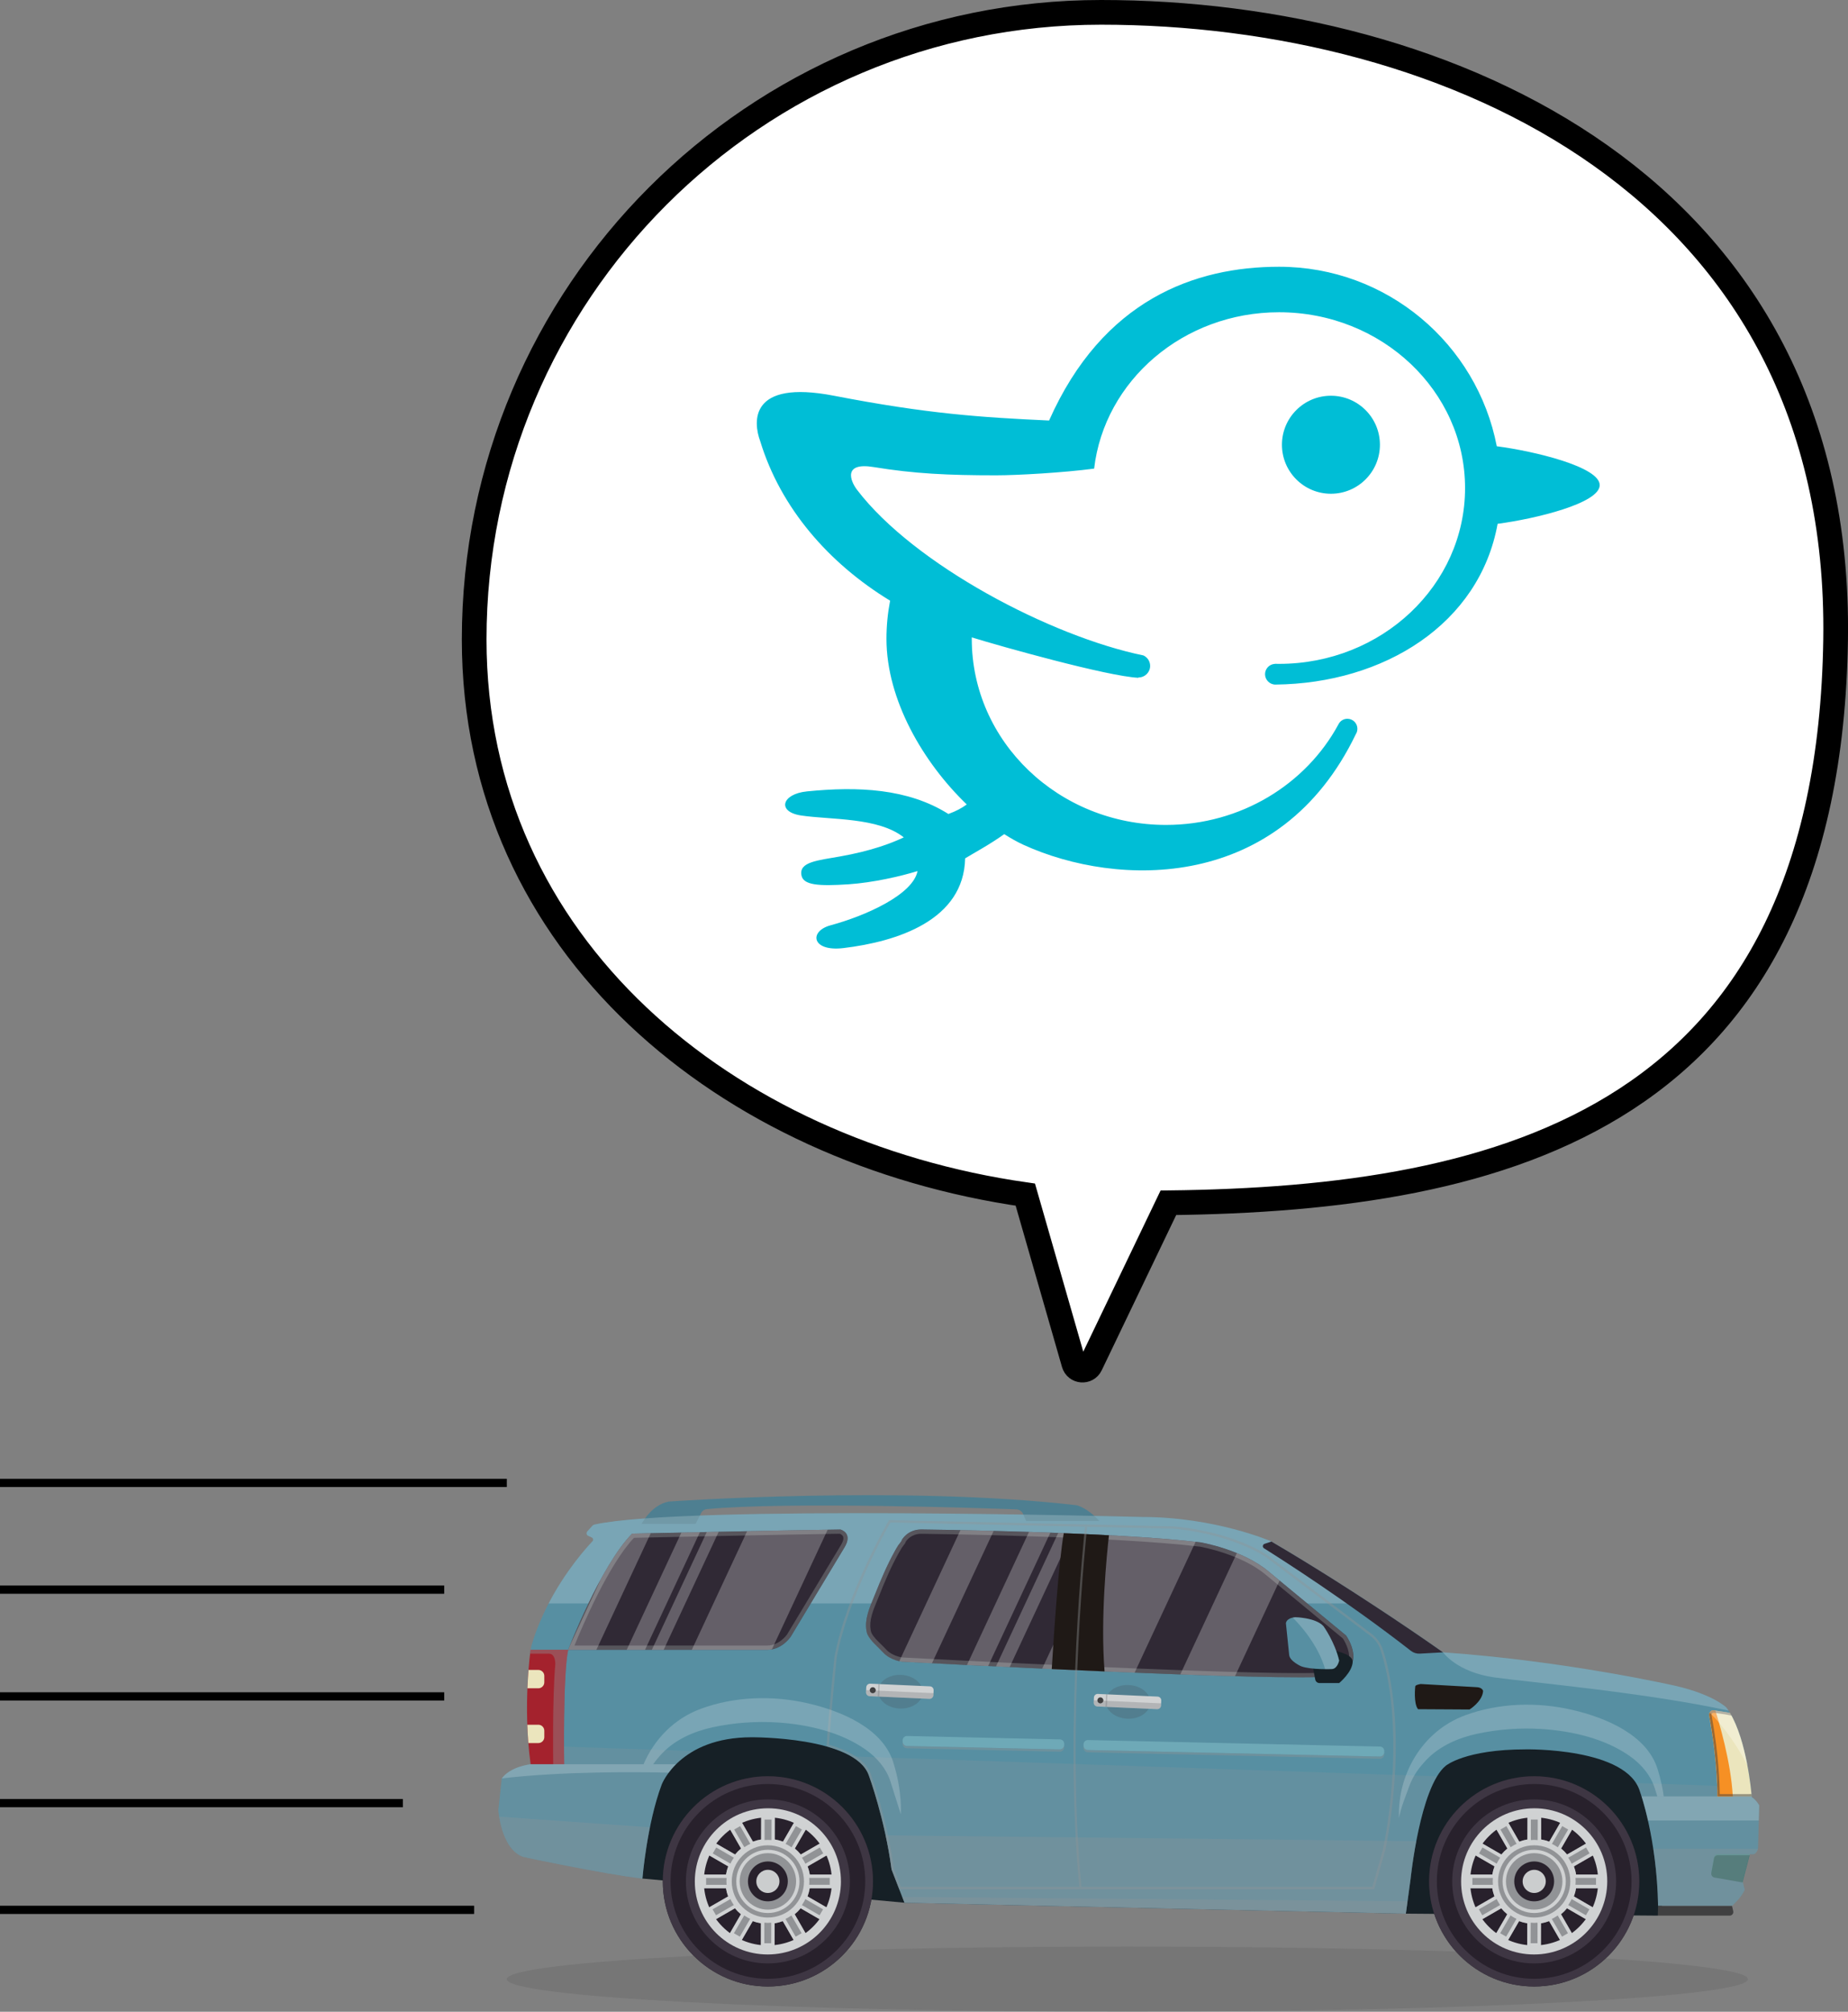 <?xml version="1.0" encoding="UTF-8"?>
<svg xmlns="http://www.w3.org/2000/svg" xmlns:xlink="http://www.w3.org/1999/xlink" viewBox="0 0 673.73 733.19">
  <rect x="0" y="0" width="673.73" height="733.19" fill="#808080" stroke="none"/>
  <defs>
    <style>
      .cls-1 {
        stroke-width: 3px;
      }

      .cls-1, .cls-2 {
        stroke: #000;
        stroke-miterlimit: 10;
      }

      .cls-1, .cls-2, .cls-3, .cls-4, .cls-5 {
        fill: #fff;
      }

      .cls-6 {
        fill: #3d7371;
      }

      .cls-7 {
        opacity: .15;
      }

      .cls-7, .cls-8, .cls-9, .cls-10 {
        fill: #404041;
      }

      .cls-7, .cls-11, .cls-12, .cls-13, .cls-14, .cls-10 {
        mix-blend-mode: multiply;
      }

      .cls-15 {
        fill: #302935;
      }

      .cls-16 {
        fill: #d0d2d3;
      }

      .cls-17 {
        fill: #549694;
      }

      .cls-2 {
        stroke-width: 9px;
      }

      .cls-3 {
        opacity: .25;
      }

      .cls-3, .cls-4, .cls-5 {
        mix-blend-mode: overlay;
      }

      .cls-18 {
        fill: #162026;
      }

      .cls-19 {
        fill: #919396;
      }

      .cls-20 {
        fill: none;
      }

      .cls-8 {
        opacity: .5;
      }

      .cls-21 {
        clip-path: url(#clippath-1);
      }

      .cls-22 {
        fill: #578fa2;
      }

      .cls-11, .cls-13, .cls-23 {
        fill: #909596;
      }

      .cls-11, .cls-5 {
        opacity: .3;
      }

      .cls-12, .cls-13 {
        opacity: .4;
      }

      .cls-24 {
        isolation: isolate;
      }

      .cls-25 {
        fill: #4e7f91;
      }

      .cls-14, .cls-4, .cls-10 {
        opacity: .2;
      }

      .cls-26 {
        fill: #ebe5bd;
      }

      .cls-27 {
        fill: #f69024;
      }

      .cls-28 {
        fill: #00bed6;
      }

      .cls-29 {
        fill: #6ea9b7;
      }

      .cls-30 {
        fill: #a4222d;
      }

      .cls-31 {
        fill: #3e3643;
      }

      .cls-32 {
        fill: #1f1916;
      }

      .cls-33 {
        fill: #28212c;
      }

      .cls-34 {
        fill: #cbcdce;
      }

      .cls-35 {
        clip-path: url(#clippath);
      }
    </style>
    <clipPath id="clippath">
      <path class="cls-20" d="M316.36,588.1c.67-2.38,1.73-4.71,2.62-6.94,2.12-5.33,4.37-10.65,7.15-15.67.43-.78.88-1.56,1.36-2.32.24-.39,1.27-1.46,1.27-1.89,0,0,2-3.85,7.13-3.85,0,0,68.76.75,101.8,4.7,0,0,15.25,2.57,24.81,10.62l28.23,23.31s8.84,12.55-5.56,14.83c-14.4,2.28-156.26-5.27-156.26-5.27,0,0-4.28-.43-6.99-3.42-1.74-1.92-4.48-4.07-5.6-6.41-.24-.49-.36-1.03-.45-1.56-.34-2.07-.06-4.13.5-6.14Z"/>
    </clipPath>
    <clipPath id="clippath-1">
      <path class="cls-20" d="M207.14,601.28s11.76-30.58,23.31-42.34c0,0,58.81-1.28,75.92-1.5,0,0,4.7,1.14,1.57,6.42l-19.67,32.65s-3.14,4.78-8.55,4.78h-72.57Z"/>
    </clipPath>
  </defs>
  <g class="cls-24">
    <g id="Layer_1" data-name="Layer 1">
      <path class="cls-2" d="M401.43,4.5c-126.23,0-228.56,102.33-228.56,228.56,0,111.88,92.1,186.75,200.93,202.33l17.7,61.59c.83,2.89,4.79,3.22,6.09.51l28.37-59.13c122.84-1.38,240.66-30.75,243.25-205.3C671.65,67.56,527.66,4.5,401.43,4.5Z"/>
      <g>
        <path class="cls-7" d="M411.01,709.45c-124.95,0-226.25,5.32-226.25,11.87s101.29,11.87,226.25,11.87,226.25-5.32,226.25-11.87-101.29-11.87-226.25-11.87Z"/>
        <polygon class="cls-18" points="234.21 684.65 329.76 693.46 512.54 697.45 604.39 698.17 612.95 678.2 604.39 639.05 566.81 628.01 221.56 628.01 234.21 684.65"/>
        <path class="cls-22" d="M638.64,654.96s-1.64-22.45-9.23-32.61c0,0-4.6-4.7-18.5-7.91,0,0-39.64-9.09-84.83-12.23,0,0-30.23-21.46-62.73-40.49,0,0-20.39-8.84-46.91-8.84,0,0-166.76-4.52-199.67,2.74-.33.07-.63.25-.86.51l-1.81,2.02c-.45.51-.29,1.31.32,1.59l1.34.63c.52.24.65.92.26,1.33-3.37,3.56-16.34,18.16-22.15,37.69-.27.93-.42,1.89-.42,2.86v40.75s-7.26.74-10.52,5.16l-1.24,11.52s.93,14.4,9.19,17.11c0,0,29.5,6.3,43.33,7.87,0,0,1.62-19.91,7.04-34.31,0,0,6.52-17.19,32.75-17.19,0,0,37.92-.29,42.77,13.97,0,0,5.85,15.83,8.27,34.22l4.71,12.12,182.78,3.99,1.71-12.55s3.42-33.65,12.83-41.35c0,0,6.99-5.99,29.23-5.99,0,0,37.07-.71,41.63,15.54,0,0,6.13,16.82,6.56,41.49h26.95s3.35-2.92,4.63-5.85l-.78-3.07,2.57-9.91h1.57s1.5-.71,1.5-2.5v-.36l.43-14.97s-1.07-1.92-2.71-2.99Z"/>
        <g class="cls-14">
          <path class="cls-23" d="M639.43,675.78s1.5-.71,1.5-2.5v-.36l.43-14.97s-1.07-1.92-2.71-2.99c0,0-.1-1.41-.38-3.69l-41.8-1.42c.64,1,1.14,2.08,1.47,3.25,0,0,6.13,16.82,6.56,41.49h26.95s3.35-2.92,4.63-5.84l-.78-3.07,2.57-9.91h1.57Z"/>
          <path class="cls-23" d="M241.25,650.34s2.69-7.09,11.56-12.16l-59.36-2.02v6.83s-7.26.74-10.52,5.16l-1.24,11.52s.93,14.4,9.19,17.11c0,0,29.5,6.3,43.33,7.87,0,0,1.62-19.91,7.04-34.31Z"/>
          <path class="cls-23" d="M514.25,684.9s2.64-25.99,9.67-37.51l-213.55-7.26c3.1,1.82,5.43,4.1,6.41,6.99,0,0,5.85,15.83,8.27,34.22l4.71,12.12,182.78,3.99,1.71-12.55Z"/>
        </g>
        <path class="cls-25" d="M392.64,548.61c-63.87-7.41-148.88-1.35-148.88-1.35-6.42,1.28-9.84,8.13-9.84,8.13h19.67l2.03-3.97c.4-.79,1.17-1.31,2.05-1.4,28.99-2.8,100.78-.36,112.87.08,1.07.04,2.01.68,2.44,1.66l1.12,2.56h26.63c-3.96-4.6-8.09-5.7-8.09-5.7Z"/>
        <path class="cls-4" d="M200.01,584.39h299.76c-10.54-6.9-23.3-14.98-36.42-22.67,0,0-20.39-8.84-46.91-8.84,0,0-166.76-4.52-199.67,2.74-.33.07-.63.25-.86.51l-1.81,2.02c-.45.51-.29,1.31.32,1.59l1.34.63c.52.24.65.92.26,1.33-2.43,2.57-9.88,10.9-16.01,22.69Z"/>
        <g>
          <path class="cls-33" d="M597.63,685.69c0,21.16-17.15,38.31-38.31,38.31s-38.31-17.15-38.31-38.31,17.15-38.31,38.31-38.31,38.31,17.16,38.31,38.31Z"/>
          <path class="cls-31" d="M559.32,647.37c-21.16,0-38.31,17.16-38.31,38.31s17.15,38.31,38.31,38.31,38.31-17.15,38.31-38.31-17.15-38.31-38.31-38.31ZM584.42,710.78c-3.26,3.26-7.06,5.82-11.28,7.61-4.37,1.85-9.02,2.79-13.81,2.79s-9.44-.94-13.81-2.79c-4.22-1.79-8.02-4.35-11.28-7.61-3.26-3.26-5.82-7.05-7.61-11.28-1.85-4.37-2.79-9.02-2.79-13.81s.94-9.44,2.79-13.81c1.79-4.23,4.35-8.02,7.61-11.28,3.26-3.26,7.06-5.82,11.28-7.61,4.37-1.85,9.02-2.79,13.81-2.79s9.44.94,13.81,2.79c4.23,1.79,8.02,4.35,11.28,7.61,3.26,3.26,5.82,7.06,7.61,11.28,1.85,4.37,2.79,9.02,2.79,13.81s-.94,9.44-2.79,13.81c-1.79,4.23-4.35,8.02-7.61,11.28Z"/>
          <path class="cls-31" d="M559.32,655.8c-16.48,0-29.89,13.41-29.89,29.89s13.41,29.89,29.89,29.89,29.89-13.41,29.89-29.89-13.41-29.89-29.89-29.89ZM585.35,685.69c0,3.51-.69,6.92-2.04,10.13-1.31,3.1-3.19,5.88-5.58,8.27-2.39,2.39-5.17,4.27-8.27,5.58-3.21,1.36-6.61,2.04-10.13,2.04s-6.92-.69-10.13-2.04c-3.1-1.31-5.88-3.19-8.27-5.58-2.39-2.39-4.27-5.17-5.58-8.27-1.36-3.21-2.04-6.61-2.04-10.13s.69-6.92,2.04-10.13c1.31-3.1,3.19-5.88,5.58-8.27,2.39-2.39,5.17-4.27,8.27-5.58,3.21-1.36,6.62-2.04,10.13-2.04s6.92.69,10.13,2.04c3.1,1.31,5.88,3.19,8.27,5.58,2.39,2.39,4.27,5.18,5.58,8.27,1.36,3.21,2.04,6.61,2.04,10.13Z"/>
          <path class="cls-16" d="M585.96,685.68c-.04,14.71-11.99,26.64-26.71,26.64s-26.61-11.93-26.57-26.64c.04-14.71,11.99-26.64,26.71-26.64s26.61,11.93,26.57,26.64Z"/>
          <path class="cls-33" d="M583.1,685.69c-.03,13.13-10.7,23.78-23.84,23.78s-23.75-10.65-23.72-23.78c.03-13.13,10.7-23.78,23.84-23.78s23.75,10.64,23.72,23.78Z"/>
          <path class="cls-19" d="M583.09,688.18v-4.99s-8.5,0-8.5,0c-.16-1.03-.43-2.02-.79-2.98l7.38-4.25-2.49-4.32-7.38,4.25c-.65-.8-1.38-1.53-2.17-2.18l4.27-7.37-4.32-2.5-4.27,7.37c-.95-.36-1.95-.63-2.97-.8l.02-8.51h-4.99l-.02,8.51c-1.03.17-2.03.44-2.98.8l-4.24-7.37-4.33,2.5,4.24,7.37c-.8.65-1.53,1.38-2.18,2.18l-7.36-4.25-2.51,4.32,7.36,4.25c-.36.95-.63,1.95-.8,2.98h-8.51v4.99s8.5,0,8.5,0c.16,1.03.43,2.03.79,2.98l-7.38,4.25,2.49,4.33,7.38-4.26c.65.8,1.38,1.53,2.17,2.18l-4.27,7.37,4.32,2.5,4.27-7.37c.95.36,1.95.63,2.98.8l-.02,8.51h4.99l.02-8.51c1.03-.17,2.03-.44,2.98-.8l4.24,7.37,4.33-2.5-4.24-7.37c.8-.65,1.53-1.38,2.18-2.18l7.36,4.26,2.51-4.33-7.36-4.25c.36-.95.63-1.95.8-2.98h8.51Z"/>
          <path class="cls-33" d="M566.59,685.69c-.01,4.01-3.27,7.27-7.29,7.27s-7.26-3.25-7.25-7.27c0-4.02,3.27-7.27,7.29-7.27s7.26,3.25,7.25,7.27Z"/>
          <path class="cls-16" d="M559.32,697.22c-6.36,0-11.53-5.17-11.53-11.53s5.17-11.53,11.53-11.53,11.53,5.17,11.53,11.53-5.17,11.53-11.53,11.53ZM559.32,675.4c-5.67,0-10.29,4.62-10.29,10.29s4.62,10.29,10.29,10.29,10.29-4.62,10.29-10.29-4.62-10.29-10.29-10.29Z"/>
          <path class="cls-34" d="M563.55,685.69c0,2.33-1.9,4.22-4.23,4.22s-4.22-1.89-4.21-4.22c0-2.33,1.9-4.22,4.23-4.22s4.22,1.89,4.21,4.22Z"/>
          <path class="cls-16" d="M559.32,670.56c-8.34,0-15.12,6.78-15.12,15.12s6.78,15.12,15.12,15.12,15.12-6.78,15.12-15.12-6.78-15.12-15.12-15.12ZM572.49,685.69c0,1.78-.35,3.5-1.03,5.13-.66,1.57-1.61,2.98-2.82,4.19-1.21,1.21-2.62,2.16-4.19,2.82-1.62.69-3.35,1.03-5.13,1.03s-3.5-.35-5.12-1.03c-1.57-.66-2.98-1.61-4.19-2.82-1.21-1.21-2.16-2.62-2.82-4.19-.69-1.62-1.04-3.35-1.04-5.12s.35-3.5,1.04-5.13c.66-1.57,1.61-2.98,2.82-4.19,1.21-1.21,2.62-2.16,4.19-2.82,1.62-.69,3.35-1.03,5.12-1.03s3.5.35,5.13,1.03c1.57.66,2.98,1.61,4.19,2.82,1.21,1.21,2.16,2.62,2.82,4.19.69,1.62,1.03,3.35,1.03,5.13Z"/>
          <path class="cls-16" d="M559.39,659.91c-14.23,0-25.8,11.54-25.83,25.77-.04,14.23,11.47,25.77,25.71,25.77s25.8-11.54,25.83-25.77c.04-14.23-11.47-25.77-25.71-25.77ZM559.26,709.03c-12.89,0-23.32-10.45-23.29-23.34.03-12.89,10.51-23.34,23.4-23.34s23.32,10.45,23.29,23.34c-.03,12.89-10.51,23.34-23.4,23.34Z"/>
          <path class="cls-16" d="M583.09,688.18v-4.99s-8.5,0-8.5,0c-.16-1.03-.43-2.02-.79-2.98l7.38-4.25-2.49-4.32-7.38,4.25c-.65-.8-1.38-1.53-2.17-2.18l4.27-7.37-4.32-2.5-4.27,7.37c-.95-.36-1.95-.63-2.97-.8l.02-8.51h-4.99l-.02,8.51c-1.03.17-2.03.44-2.98.8l-4.24-7.37-4.33,2.5,4.24,7.37c-.8.65-1.53,1.38-2.18,2.18l-7.36-4.25-2.51,4.32,7.36,4.25c-.36.95-.63,1.95-.8,2.98h-8.51v4.99s8.5,0,8.5,0c.16,1.03.43,2.03.79,2.98l-7.38,4.25,2.49,4.33,7.38-4.26c.65.8,1.38,1.53,2.17,2.18l-4.27,7.37,4.32,2.5,4.27-7.37c.95.36,1.95.63,2.98.8l-.02,8.51h4.99l.02-8.51c1.03-.17,2.03-.44,2.98-.8l4.24,7.37,4.33-2.5-4.24-7.37c.8-.65,1.53-1.38,2.18-2.18l7.36,4.26,2.51-4.33-7.36-4.25c.36-.95.63-1.95.8-2.98h8.51ZM573.16,692.24l6.28,3.63-1.26,2.17-6.28-3.63-.92-.53-.67.82c-.6.73-1.28,1.41-2.01,2l-.82.67.53.92,3.62,6.29-2.17,1.25-3.62-6.29-.53-.92-.99.37c-.88.33-1.8.58-2.74.73l-1.04.17v1.06s-.02,7.27-.02,7.27h-2.5l.02-7.26v-1.06s-1.05-.17-1.05-.17c-.93-.15-1.85-.4-2.73-.73l-.99-.37-.53.91-3.65,6.29-2.16-1.25,3.65-6.29.53-.92-.82-.67c-.73-.6-1.4-1.27-2-2l-.67-.82-.92.53-6.3,3.63-1.24-2.17,6.3-3.63.92-.53-.37-.99c-.33-.88-.58-1.8-.73-2.74l-.17-1.05h-8.32v-2.5h8.33l.17-1.04c.15-.93.4-1.85.74-2.74l.38-.99-.92-.53-6.28-3.63,1.26-2.17,6.28,3.63.92.53.67-.82c.6-.73,1.28-1.41,2.01-2l.82-.67-.53-.92-3.62-6.29,2.17-1.25,3.61,6.29.53.92.99-.38c.88-.33,1.8-.58,2.74-.73l1.04-.17v-1.06s.02-7.27.02-7.27h2.5l-.02,7.26v1.06s1.05.17,1.05.17c.93.15,1.85.4,2.73.73l.99.37.53-.91,3.65-6.29,2.16,1.25-3.65,6.29-.53.92.82.67c.73.6,1.4,1.27,2,2l.67.82.92-.53,6.3-3.63,1.25,2.17-6.3,3.63-.92.53.37.99c.33.88.58,1.8.73,2.73l.17,1.05h8.32v2.5h-8.33l-.17,1.04c-.15.93-.4,1.85-.74,2.74l-.38.99.92.53Z"/>
        </g>
        <g>
          <path class="cls-33" d="M318.26,685.69c0,21.16-17.15,38.31-38.31,38.31s-38.31-17.15-38.31-38.31,17.15-38.31,38.31-38.31,38.31,17.16,38.31,38.31Z"/>
          <path class="cls-31" d="M279.95,647.37c-21.16,0-38.31,17.16-38.31,38.31s17.15,38.31,38.31,38.31,38.31-17.15,38.31-38.31-17.15-38.31-38.31-38.31ZM305.04,710.78c-3.26,3.26-7.06,5.82-11.28,7.61-4.37,1.85-9.02,2.79-13.81,2.79s-9.44-.94-13.81-2.79c-4.23-1.79-8.02-4.35-11.28-7.61-3.26-3.26-5.82-7.05-7.61-11.28-1.85-4.37-2.79-9.02-2.79-13.81s.94-9.44,2.79-13.81c1.79-4.23,4.35-8.02,7.61-11.28,3.26-3.26,7.06-5.82,11.28-7.61,4.37-1.85,9.02-2.79,13.81-2.79s9.44.94,13.81,2.79c4.23,1.79,8.02,4.35,11.28,7.61,3.26,3.26,5.82,7.06,7.61,11.28,1.85,4.37,2.79,9.02,2.79,13.81s-.94,9.44-2.79,13.81c-1.79,4.23-4.35,8.02-7.61,11.28Z"/>
          <path class="cls-31" d="M279.95,655.8c-16.48,0-29.89,13.41-29.89,29.89s13.41,29.89,29.89,29.89,29.89-13.41,29.89-29.89-13.41-29.89-29.89-29.89ZM305.97,685.69c0,3.51-.69,6.92-2.04,10.13-1.31,3.1-3.19,5.88-5.58,8.27-2.39,2.39-5.17,4.27-8.27,5.58-3.21,1.36-6.62,2.04-10.13,2.04s-6.92-.69-10.13-2.04c-3.1-1.31-5.88-3.19-8.27-5.58-2.39-2.39-4.27-5.17-5.58-8.27-1.36-3.21-2.04-6.61-2.04-10.13s.69-6.92,2.04-10.13c1.31-3.1,3.19-5.88,5.58-8.27,2.39-2.39,5.17-4.27,8.27-5.58,3.21-1.36,6.62-2.04,10.13-2.04s6.92.69,10.13,2.04c3.1,1.31,5.88,3.19,8.27,5.58,2.39,2.39,4.27,5.18,5.58,8.27,1.36,3.21,2.04,6.61,2.04,10.13Z"/>
          <path class="cls-16" d="M306.59,685.68c-.04,14.71-11.99,26.64-26.71,26.64s-26.61-11.93-26.57-26.64c.04-14.71,11.99-26.64,26.7-26.64s26.61,11.93,26.57,26.64Z"/>
          <path class="cls-33" d="M303.72,685.69c-.03,13.13-10.7,23.78-23.84,23.78s-23.75-10.65-23.72-23.78c.03-13.13,10.7-23.78,23.84-23.78s23.75,10.64,23.72,23.78Z"/>
          <path class="cls-19" d="M303.72,688.18v-4.99s-8.5,0-8.5,0c-.16-1.03-.43-2.02-.79-2.98l7.38-4.25-2.49-4.32-7.38,4.25c-.65-.8-1.38-1.53-2.17-2.18l4.27-7.37-4.32-2.5-4.27,7.37c-.95-.36-1.94-.63-2.98-.8l.02-8.51h-4.99l-.02,8.51c-1.03.17-2.03.44-2.98.8l-4.24-7.37-4.33,2.5,4.24,7.37c-.8.65-1.53,1.38-2.18,2.18l-7.36-4.25-2.51,4.32,7.36,4.25c-.36.95-.63,1.95-.8,2.98h-8.51v4.99s8.5,0,8.5,0c.17,1.03.43,2.03.79,2.98l-7.38,4.25,2.48,4.33,7.38-4.26c.65.8,1.38,1.53,2.17,2.18l-4.27,7.37,4.32,2.5,4.27-7.37c.95.36,1.95.63,2.98.8l-.02,8.51h4.99l.02-8.51c1.03-.17,2.03-.44,2.98-.8l4.24,7.37,4.33-2.5-4.24-7.37c.8-.65,1.53-1.38,2.18-2.18l7.36,4.26,2.51-4.33-7.36-4.25c.36-.95.63-1.95.8-2.98h8.51Z"/>
          <path class="cls-33" d="M287.22,685.69c-.01,4.01-3.27,7.27-7.29,7.27s-7.26-3.25-7.25-7.27c.01-4.02,3.27-7.27,7.29-7.27s7.26,3.25,7.25,7.27Z"/>
          <path class="cls-16" d="M279.95,697.22c-6.36,0-11.53-5.17-11.53-11.53s5.17-11.53,11.53-11.53,11.53,5.17,11.53,11.53-5.17,11.53-11.53,11.53ZM279.95,675.4c-5.67,0-10.29,4.62-10.29,10.29s4.62,10.29,10.29,10.29,10.29-4.62,10.29-10.29-4.62-10.29-10.29-10.29Z"/>
          <path class="cls-34" d="M284.17,685.69c0,2.33-1.9,4.22-4.23,4.22s-4.22-1.89-4.21-4.22c0-2.33,1.9-4.22,4.23-4.22s4.22,1.89,4.21,4.22Z"/>
          <path class="cls-16" d="M279.95,670.56c-8.34,0-15.12,6.78-15.12,15.12s6.78,15.12,15.12,15.12,15.12-6.78,15.12-15.12-6.78-15.12-15.12-15.12ZM293.11,685.69c0,1.78-.35,3.5-1.03,5.13-.66,1.57-1.61,2.98-2.82,4.19-1.21,1.21-2.62,2.16-4.19,2.82-1.62.69-3.35,1.03-5.13,1.03s-3.5-.35-5.12-1.03c-1.57-.66-2.98-1.61-4.19-2.82-1.21-1.21-2.16-2.62-2.82-4.19-.69-1.62-1.03-3.35-1.03-5.12s.35-3.5,1.03-5.13c.66-1.57,1.61-2.98,2.82-4.19,1.21-1.21,2.62-2.16,4.19-2.82,1.62-.69,3.35-1.03,5.12-1.03s3.5.35,5.13,1.03c1.57.66,2.98,1.61,4.19,2.82,1.21,1.21,2.16,2.62,2.82,4.19.69,1.62,1.03,3.35,1.03,5.13Z"/>
          <path class="cls-16" d="M280.01,659.91c-14.23,0-25.8,11.54-25.83,25.77-.04,14.23,11.47,25.77,25.71,25.77s25.8-11.54,25.84-25.77c.04-14.23-11.47-25.77-25.71-25.77ZM279.89,709.03c-12.89,0-23.32-10.45-23.29-23.34.03-12.89,10.51-23.34,23.4-23.34s23.32,10.45,23.29,23.34c-.03,12.89-10.51,23.34-23.4,23.34Z"/>
          <path class="cls-16" d="M303.72,688.18v-4.99s-8.5,0-8.5,0c-.16-1.03-.43-2.02-.79-2.98l7.38-4.25-2.49-4.32-7.38,4.25c-.65-.8-1.38-1.53-2.17-2.18l4.27-7.37-4.32-2.5-4.27,7.37c-.95-.36-1.94-.63-2.98-.8l.02-8.51h-4.99l-.02,8.51c-1.03.17-2.03.44-2.98.8l-4.24-7.37-4.33,2.5,4.24,7.37c-.8.65-1.53,1.38-2.18,2.18l-7.36-4.25-2.51,4.32,7.36,4.25c-.36.95-.63,1.95-.8,2.98h-8.51v4.99s8.5,0,8.5,0c.17,1.03.43,2.03.79,2.98l-7.38,4.25,2.48,4.33,7.38-4.26c.65.8,1.38,1.53,2.17,2.18l-4.27,7.37,4.32,2.5,4.27-7.37c.95.36,1.95.63,2.98.8l-.02,8.51h4.99l.02-8.51c1.03-.17,2.03-.44,2.98-.8l4.24,7.37,4.33-2.5-4.24-7.37c.8-.65,1.53-1.38,2.18-2.18l7.36,4.26,2.51-4.33-7.36-4.25c.36-.95.63-1.95.8-2.98h8.51ZM293.78,692.24l6.28,3.63-1.26,2.17-6.28-3.63-.92-.53-.67.82c-.6.73-1.28,1.41-2.01,2l-.82.67.53.92,3.62,6.29-2.17,1.25-3.61-6.29-.53-.92-.99.37c-.88.33-1.8.58-2.74.73l-1.04.17v1.06s-.02,7.27-.02,7.27h-2.5l.02-7.26v-1.06s-1.05-.17-1.05-.17c-.93-.15-1.85-.4-2.73-.73l-.99-.37-.53.91-3.65,6.29-2.16-1.25,3.65-6.29.53-.92-.82-.67c-.73-.6-1.4-1.27-2-2l-.67-.82-.92.53-6.3,3.63-1.24-2.17,6.3-3.63.92-.53-.37-.99c-.33-.88-.58-1.8-.72-2.74l-.17-1.05h-8.32v-2.5h8.33l.17-1.04c.15-.93.4-1.85.74-2.74l.38-.99-.92-.53-6.28-3.63,1.26-2.17,6.28,3.63.92.53.67-.82c.6-.73,1.28-1.41,2.01-2l.82-.67-.53-.92-3.62-6.29,2.17-1.25,3.61,6.29.53.92.99-.38c.88-.33,1.8-.58,2.74-.73l1.04-.17v-1.06s.02-7.27.02-7.27h2.5l-.02,7.26v1.06s1.05.17,1.05.17c.93.15,1.85.4,2.73.73l.99.37.53-.91,3.65-6.29,2.16,1.25-3.65,6.29-.53.92.82.67c.73.6,1.4,1.27,2,2l.67.82.92-.53,6.3-3.63,1.25,2.17-6.3,3.63-.92.53.37.99c.33.88.58,1.8.73,2.73l.17,1.05h8.32v2.5h-8.33l-.17,1.04c-.15.93-.4,1.85-.74,2.74l-.38.99.92.53Z"/>
        </g>
        <path class="cls-15" d="M207.14,601.28s11.76-30.58,23.31-42.34c0,0,58.81-1.28,75.92-1.5,0,0,4.7,1.14,1.57,6.42l-19.67,32.65s-3.14,4.78-8.55,4.78h-72.57Z"/>
        <path class="cls-15" d="M316.36,588.1c.67-2.38,1.73-4.71,2.62-6.94,2.12-5.33,4.37-10.65,7.15-15.67.43-.78.88-1.56,1.36-2.32.24-.39,1.27-1.46,1.27-1.89,0,0,2-3.85,7.13-3.85,0,0,68.76.75,101.8,4.7,0,0,15.25,2.57,24.81,10.62l28.23,23.31s8.84,12.55-5.56,14.83c-14.4,2.28-156.26-5.27-156.26-5.27,0,0-4.28-.43-6.99-3.42-1.74-1.92-4.48-4.07-5.6-6.41-.24-.49-.36-1.03-.45-1.56-.34-2.07-.06-4.13.5-6.14Z"/>
        <path class="cls-15" d="M463.52,561.82l-2.51.85c-.72.24-.84,1.21-.19,1.62,6.31,3.95,30.12,19.12,53.57,37.38.91.71,2.05,1.07,3.21,1.01l8.47-.47s-30.12-21.38-62.56-40.39Z"/>
        <path class="cls-13" d="M505.05,604.06l-.79-2.58c-.74-2.4-2.21-4.51-4.22-6.02l-38.12-28.75s-11.83-8.27-33.79-10.41l-104.01-2.28s-15.61,26.73-19.89,49.83c0,0-2,18.63-2.88,32.65,7.28,2.04,13.62,5.33,15.42,10.62,0,0,5.85,15.83,8.27,34.22l2.8,7.2h173.14l4.07-14.33s8.56-38.5,0-70.15ZM504.22,674l-3.88,13.68h-171.91l-2.55-6.56c-2.39-18.04-8.12-33.81-8.3-34.29-1.63-4.77-6.78-8.45-15.33-10.96.87-13.49,2.73-31.03,2.82-31.9,3.91-21.08,17.52-45.54,19.53-49.09l103.47,2.27c21.15,2.07,32.93,9.97,33.34,10.25l38.26,28.86c1.76,1.33,3.05,3.17,3.7,5.28l.84,2.75c4.38,16.22,4.15,34.3,3.18,46.61-1.03,13.05-3.07,22.56-3.19,23.09Z"/>
        <path class="cls-32" d="M515.96,614.61s-.7,6.26,1.02,8.32l18.77.11s4.67-2.87,4.95-6.72c0,0-.21-1.43-2.64-1.43l-20.1-1.14s-1.93.27-2,.86Z"/>
        <path class="cls-30" d="M207.14,601.28h-13.69s-2.96,20.09,0,41.7h12.23s-.5-32.45,1.46-41.7Z"/>
        <path class="cls-4" d="M600.81,663.49h40.39l.16-5.54s-1.07-1.92-2.71-2.99c0,0,0-.08-.02-.24h-40.15c.54,1.7,1.41,4.7,2.33,8.77Z"/>
        <path class="cls-17" d="M626.22,675.78c-.66,0-1.22.47-1.34,1.11l-.98,5.32c-.14.79.38,1.55,1.17,1.68l10.22,1.79,2.57-9.91h-11.65Z"/>
        <path class="cls-6" d="M626.22,676.18c-.66,0-1.22.47-1.34,1.11l-.98,5.32c-.14.79.38,1.55,1.17,1.68l10.22,1.79,2.57-9.91h-11.65Z"/>
        <g>
          <path class="cls-26" d="M638.62,654.72c-.19-2.27-1.85-20.31-7.92-30.43-1.78-.4-4.54-.7-5.75-.91-1.09-.19-2.03.78-1.83,1.87,3.22,17.49,2.98,29.47,2.98,29.47h12.52Z"/>
          <path class="cls-27" d="M631.73,654.72c-.67-12.71-5.18-27.59-6.35-31.26-.15-.02-.29-.05-.42-.07-1.09-.19-2.03.78-1.83,1.87,3.22,17.49,2.98,29.47,2.98,29.47h5.62Z"/>
          <path class="cls-8" d="M637.69,653.87h-10.72c-.02-3.08-.28-14.05-2.99-28.77-.06-.3.08-.51.16-.61.14-.17.34-.27.56-.27.04,0,.08,0,.13.01,1.4.24,3.97.51,5.34.82l1.11.22c-.18-.33-.37-.66-.56-.98-1.78-.4-4.54-.7-5.75-.91-.09-.02-.18-.02-.27-.02-.97,0-1.74.89-1.56,1.89,3.22,17.49,2.98,29.47,2.98,29.47h12.52c-.02-.18-.04-.48-.08-.86h-.86Z"/>
        </g>
        <path class="cls-9" d="M631.89,696.54l-.45-1.94h-26.95l-.1,3.57h26.2c.86,0,1.49-.8,1.3-1.63Z"/>
        <path class="cls-13" d="M207.14,601.28h-13.69l-.16,1.42h6.88c2.43,0,2.28,3.85,2.28,3.85h0c-1.13,12.65-.76,36.44-.76,36.44h3.99s-.5-32.45,1.46-41.7Z"/>
        <path class="cls-11" d="M236.95,665.98l-54.97-3.89c.67,4.22,2.76,12.68,8.9,14.69,0,0,29.5,6.3,43.33,7.87,0,0,.7-8.65,2.74-18.67Z"/>
        <path class="cls-4" d="M604.23,654.72h2.33c-.4-2.88-1.08-6.3-2.27-10.04-3.92-12.43-18.88-18.66-31-21.48-12.83-2.99-26.83-2.59-39.19,1.97-15.59,5.76-24.65,21.52-24.07,37.4v.02c.76-4,2.3-7.57,3.71-11.48,1.35-3.77,3.5-6.8,6.31-9.74,4.83-5.05,11.63-8.02,18.48-9.49,7.7-1.65,15.64-2.23,23.52-1.73,11.03.7,23.15,3.49,32.2,9.92,4.08,2.9,7.41,6.76,8.96,11.44l1.02,3.22Z"/>
        <g class="cls-12">
          <path class="cls-23" d="M306.37,557.44c-17.11.21-75.92,1.5-75.92,1.5-11.55,11.76-23.31,42.34-23.31,42.34h72.57c5.42,0,8.55-4.78,8.55-4.78l19.67-32.65c3.14-5.28-1.57-6.42-1.57-6.42ZM306.61,563.05l-19.65,32.61c-.21.3-2.92,4.06-7.24,4.06h-70.27c2.84-6.98,12.37-29.37,21.69-39.25,6.42-.14,58.77-1.27,75.02-1.48.3.11.97.42,1.21,1.03.28.68,0,1.76-.75,3.03Z"/>
          <path class="cls-23" d="M490.72,596.08l-28.23-23.31c-9.55-8.05-24.81-10.62-24.81-10.62-33.04-3.96-101.8-4.7-101.8-4.7-5.13,0-7.13,3.85-7.13,3.85,0,.42-1.02,1.5-1.27,1.89-.47.76-.92,1.53-1.36,2.32-2.79,5.02-5.04,10.34-7.15,15.67-.89,2.23-1.95,4.55-2.62,6.94-.56,2.01-.84,4.06-.5,6.14.09.54.21,1.07.45,1.56,1.12,2.34,3.86,4.49,5.6,6.41,2.71,2.99,6.99,3.42,6.99,3.42,0,0,107.1,5.7,144.63,5.7,5.66,0,9.75-.13,11.63-.43,14.4-2.28,5.56-14.83,5.56-14.83ZM491.48,605.67c-.8,1.89-3.01,3.14-6.56,3.7-1.72.27-5.55.41-11.39.41-36.76,0-141.74-5.55-144.5-5.7-.33-.04-3.82-.54-5.96-2.91-.55-.61-1.16-1.21-1.81-1.84-1.41-1.38-2.87-2.8-3.53-4.19-.13-.28-.23-.63-.32-1.15-.27-1.63-.13-3.37.46-5.46.48-1.71,1.19-3.43,1.88-5.1.23-.57.47-1.13.69-1.68,2-5.03,4.24-10.39,7.07-15.49.47-.85.9-1.58,1.31-2.24.04-.06.19-.24.29-.38.55-.68.95-1.22,1.12-1.77.4-.62,2.08-2.86,5.65-2.87,1.16.01,69.1.81,101.58,4.69.79.14,15.13,2.77,24.04,10.28l28.06,23.17c1.04,1.55,3.13,5.66,1.92,8.53Z"/>
        </g>
        <g>
          <path class="cls-10" d="M419.38,620.62c-.15,3.39-3.92,5.98-8.41,5.78-4.49-.2-8.02-3.11-7.86-6.5.15-3.39,3.92-5.98,8.41-5.78,4.49.2,8.01,3.11,7.86,6.5Z"/>
          <path class="cls-16" d="M410.14,607.82h1.78c.77,0,1.39.62,1.39,1.39v21.79c0,.77-.62,1.39-1.39,1.39h-1.79c-.77,0-1.39-.62-1.39-1.39v-21.79c0-.77.62-1.39,1.39-1.39Z" transform="translate(-226.8 1003.05) rotate(-87.44)"/>
          <path class="cls-10" d="M398.75,619.7l-.03.75c-.03.77.56,1.42,1.33,1.45l21.77.97c.77.03,1.42-.56,1.45-1.33l.03-.75-24.55-1.1Z"/>
          <rect class="cls-10" x="403.11" y="617.48" width=".51" height="4.57" transform="translate(27.88 -17.27) rotate(2.54)"/>
          <path class="cls-9" d="M402.26,619.76c-.03.6-.54,1.07-1.14,1.04-.6-.03-1.07-.54-1.04-1.14.03-.6.54-1.07,1.14-1.04.6.03,1.07.54,1.04,1.14Z"/>
        </g>
        <g>
          <path class="cls-10" d="M336.4,616.91c-.15,3.39-3.92,5.98-8.41,5.78-4.49-.2-8.01-3.11-7.86-6.5.15-3.39,3.92-5.98,8.41-5.77,4.49.2,8.01,3.11,7.86,6.5Z"/>
          <path class="cls-16" d="M339.04,614.6l-21.77-.97c-.77-.03-1.42.56-1.46,1.33l-.08,1.78c-.03.77.56,1.42,1.33,1.45l21.77.97c.77.04,1.42-.56,1.46-1.33l.08-1.78c.03-.77-.56-1.42-1.33-1.45Z"/>
          <path class="cls-10" d="M315.77,615.99l-.03.75c-.03.77.56,1.42,1.33,1.45l21.77.97c.77.04,1.42-.56,1.46-1.33l.03-.75-24.55-1.1Z"/>
          <rect class="cls-10" x="320.13" y="613.77" width=".51" height="4.57" transform="translate(28.15 -13.84) rotate(2.59)"/>
          <path class="cls-9" d="M319.28,616.06c-.03.6-.54,1.07-1.14,1.04-.6-.03-1.07-.54-1.04-1.14.03-.6.54-1.07,1.14-1.04.6.03,1.07.54,1.04,1.14Z"/>
        </g>
        <path class="cls-4" d="M182.93,648.15c22.6-2.64,49.62-2.36,60.85-2.09.71-.95,1.6-2,2.68-3.07h-53.01s-7.26.74-10.52,5.16Z"/>
        <path class="cls-4" d="M325.68,642.3c-3.92-12.43-18.88-18.66-31-21.48-12.83-2.99-26.83-2.59-39.2,1.97-9.77,3.61-16.98,11.16-20.86,20.2h3.51c.97-1.38,2.07-2.7,3.3-4,4.83-5.05,11.63-8.02,18.48-9.49,7.7-1.65,15.65-2.23,23.52-1.73,11.03.7,23.15,3.49,32.2,9.92,4.08,2.9,7.41,6.76,8.96,11.44l3.81,12.07s.67-8.12-2.73-18.89Z"/>
        <polygon class="cls-11" points="329.76 693.46 512.54 697.45 513.15 692.93 328.93 691.35 329.76 693.46"/>
        <path class="cls-11" d="M322.88,668.91c.83,3.88,1.6,8.08,2.17,12.43l4.71,12.12,182.78,3.99,1.71-12.55s.63-6.2,2.09-13.88l-193.46-2.11Z"/>
        <path class="cls-11" d="M636.08,688.75l-.78-3.07,2.57-9.91h1.57s1.2-.57,1.45-1.97h-38.13c.9,5.95,1.61,12.98,1.75,20.79h26.95s3.35-2.92,4.63-5.84Z"/>
        <path class="cls-29" d="M503.12,636.55l-106.47-2.38c-.87-.02-1.6.67-1.62,1.55v.46c-.03.87.66,1.6,1.54,1.62l106.47,2.38c.87.02,1.6-.67,1.62-1.55v-.46c.03-.87-.66-1.6-1.54-1.62Z"/>
        <path class="cls-29" d="M386.43,633.94l-55.72-1.25c-.87-.02-1.6.67-1.62,1.55v.47c-.03.87.66,1.6,1.54,1.62l55.72,1.24c.87.02,1.6-.67,1.62-1.55v-.47c.03-.87-.66-1.6-1.54-1.62Z"/>
        <path class="cls-13" d="M386.35,637.57l-55.72-1.24c-.81-.02-1.46-.64-1.53-1.43,0,.06-.02.12-.02.19v.47c-.03.87.66,1.6,1.54,1.62l55.72,1.25c.87.02,1.6-.67,1.62-1.55v-.47c.01-.06,0-.13,0-.19-.11.78-.79,1.38-1.6,1.36Z"/>
        <path class="cls-13" d="M503.04,640.18l-106.47-2.38c-.81-.02-1.46-.64-1.53-1.43,0,.06-.02.12-.02.19v.46c-.03.87.66,1.6,1.54,1.62l106.47,2.38c.87.02,1.6-.67,1.62-1.55v-.47c.01-.06,0-.13,0-.19-.11.78-.78,1.38-1.59,1.36Z"/>
        <path class="cls-18" d="M481.48,600.74l-3.24,4.88,1.27,6.52c.14.73.79,1.26,1.54,1.26h7.18s4.85-4.03,4.92-7.78c.08-3.75-11.66-4.88-11.66-4.88Z"/>
        <g>
          <path class="cls-22" d="M470,603.17l-1.19-11.53s-.03-1.88,3.36-2.23c0,0,7.51.1,10.34,3.28,0,0,4.09,5.66,5.71,12.51,0,0-.6,3.03-2.68,3.1,0,0-7.55.34-11.2-1.02,0,0-4.11-1.82-4.34-4.11Z"/>
          <path class="cls-4" d="M472.17,589.41c-.33.03-.62.08-.89.14,2.36,2.32,9.16,9.61,11.83,18.79,1.43,0,2.42-.04,2.42-.04,2.08-.07,2.68-3.1,2.68-3.1-1.62-6.85-5.71-12.51-5.71-12.51-2.83-3.18-10.34-3.28-10.34-3.28Z"/>
        </g>
        <path class="cls-5" d="M630.71,624.29c-1.78-.4-4.54-.7-5.75-.91-.7-.12-1.34.24-1.65.8,2.91,2.86,8.49,9.11,13.74,19.18-1.18-6.25-3.15-13.75-6.34-19.07Z"/>
        <path class="cls-4" d="M629.41,622.35s-4.6-4.7-18.5-7.91c0,0-39.64-9.09-84.83-12.23h0s5.07,7.21,18.69,9.13c12.08,1.7,55.52,5.56,85.41,12.11-.25-.38-.5-.75-.77-1.1Z"/>
        <path class="cls-26" d="M192.63,635.28h3.63c1.2,0,2.18-.98,2.18-2.18v-2.33c0-1.2-.98-2.18-2.18-2.18h-4.01c.08,2.17.2,4.41.38,6.69Z"/>
        <path class="cls-26" d="M192.29,615.31h3.97c1.2,0,2.18-.98,2.18-2.18v-2.33c0-1.2-.98-2.18-2.18-2.18h-3.57c-.15,1.93-.3,4.18-.4,6.69Z"/>
        <g class="cls-35">
          <g>
            <polygon class="cls-3" points="408.78 546.31 370.41 628.59 404.8 628.59 443.17 546.31 408.78 546.31"/>
            <polygon class="cls-3" points="355.44 546.31 317.07 628.59 329.32 628.59 367.69 546.31 355.44 546.31"/>
            <polygon class="cls-3" points="460.12 546.31 421.75 628.59 442 628.59 480.37 546.31 460.12 546.31"/>
            <polygon class="cls-3" points="380.74 546.31 342.38 628.59 350.28 628.59 388.65 546.31 380.74 546.31"/>
            <polygon class="cls-3" points="391.57 546.31 353.2 628.59 358.3 628.59 396.66 546.31 391.57 546.31"/>
          </g>
        </g>
        <path class="cls-32" d="M387.82,558.79c-1.87,10.77-3.57,36.09-4.38,49.52,6.26.29,12.74.58,19.26.85-1.56-19.22.8-42.58,1.6-49.62-5.46-.29-11.01-.54-16.48-.76Z"/>
        <path class="cls-13" d="M396.35,556.49l-.77-.09c-.08.7-7.82,71.01-2.1,131.31l.77-.07c-5.71-60.22,2.02-130.45,2.1-131.15Z"/>
        <g class="cls-21">
          <g>
            <polygon class="cls-3" points="276.93 548.28 244.45 617.94 273.57 617.94 306.05 548.28 276.93 548.28"/>
            <polygon class="cls-3" points="231.77 548.28 199.28 617.94 209.66 617.94 242.14 548.28 231.77 548.28"/>
            <polygon class="cls-3" points="320.4 548.28 287.91 617.94 305.06 617.94 337.55 548.28 320.4 548.28"/>
            <polygon class="cls-3" points="253.2 548.28 220.71 617.94 227.4 617.94 259.89 548.28 253.2 548.28"/>
            <polygon class="cls-3" points="262.36 548.28 229.88 617.94 234.19 617.94 266.67 548.28 262.36 548.28"/>
          </g>
        </g>
      </g>
      <g>
        <path class="cls-28" d="M503.08,162.09c0-9.86-8-17.86-17.86-17.86s-17.86,8-17.86,17.86,8,17.86,17.86,17.86,17.86-8,17.86-17.86Z"/>
        <path class="cls-28" d="M545.69,162.67c-7.19-37.29-39.99-65.45-79.38-65.45-30.61,0-64.26,11.97-83.84,56.04-24.87-1.14-44.46-2.45-78.48-9.04-30.93-5.98-29.41,9.63-26.84,16.56h0c7.42,24.3,24.91,44.47,47.36,58.14-.87,4.52-1.33,9.16-1.33,13.91,0,22.22,13.39,45.08,29.27,60.36-1.77,1.31-3.94,2.47-6.69,3.47-14.76-9.31-33.01-10.09-51.57-8.23-9.24.92-11.02,7.45-2.14,8.78,10.81,1.62,28.15.6,37.44,7.98-4.71,2.23-12.05,4.97-23.17,6.94-8.32,1.47-15.05,2.01-14.14,6.86.67,3.61,6.13,4.03,17.27,3.29,8.63-.58,18.88-2.88,25.06-4.82-1.64,8.55-18.73,16.26-31.76,19.79-7.89,2.15-6.87,9.66,4.71,8.29,19.7-2.36,43.93-10.16,44.4-32.7,3.41-2.08,9.13-5.15,14.25-8.83,2.39,1.51,4.78,2.87,7.11,3.93,34.18,15.54,93.4,17.23,121.09-40.4.11-.17.2-.35.29-.54h0c.17-.43.27-.9.27-1.39,0-2.01-1.63-3.65-3.65-3.65-1.46,0-2.72.86-3.3,2.11h0c-11.79,21.73-35.51,36.58-62.84,36.58-39.1,0-70.8-30.37-70.8-67.82,0-.18,0-.34,0-.53,10.68,3.3,49.47,14.19,60.78,14.73-.04-.09-.03-.13.04-.13,2.32,0,4.21-1.88,4.21-4.21,0-1.68-1-3.14-2.44-3.81-33.7-6.92-83.58-33.08-104.38-60.32-2.65-3.46-5.08-10.17,6.01-8.34,14.82,2.43,27.1,3.01,44.64,3.01,7.67,0,24.39-.94,35.75-2.44,3.74-32.05,32.49-56.99,67.41-56.99,37.46,0,67.82,28.69,67.82,64.08s-30.36,64.07-67.82,64.07c-.52,0-1.03,0-1.54-.02v.03c-1.98.11-3.56,1.75-3.56,3.77s1.69,3.77,3.77,3.77c39.63-.42,74.4-22.08,81.02-58.59,13.8-1.83,37.22-7.46,37.22-14.11s-23.8-12.37-37.55-14.16Z"/>
      </g>
      <line class="cls-1" y1="540.46" x2="184.77" y2="540.46"/>
      <line class="cls-1" y1="579.36" x2="161.95" y2="579.36"/>
      <line class="cls-1" y1="618.26" x2="161.95" y2="618.26"/>
      <line class="cls-1" y1="657.16" x2="146.89" y2="657.16"/>
      <line class="cls-1" y1="696.06" x2="172.86" y2="696.06"/>
    </g>
  </g>
</svg>